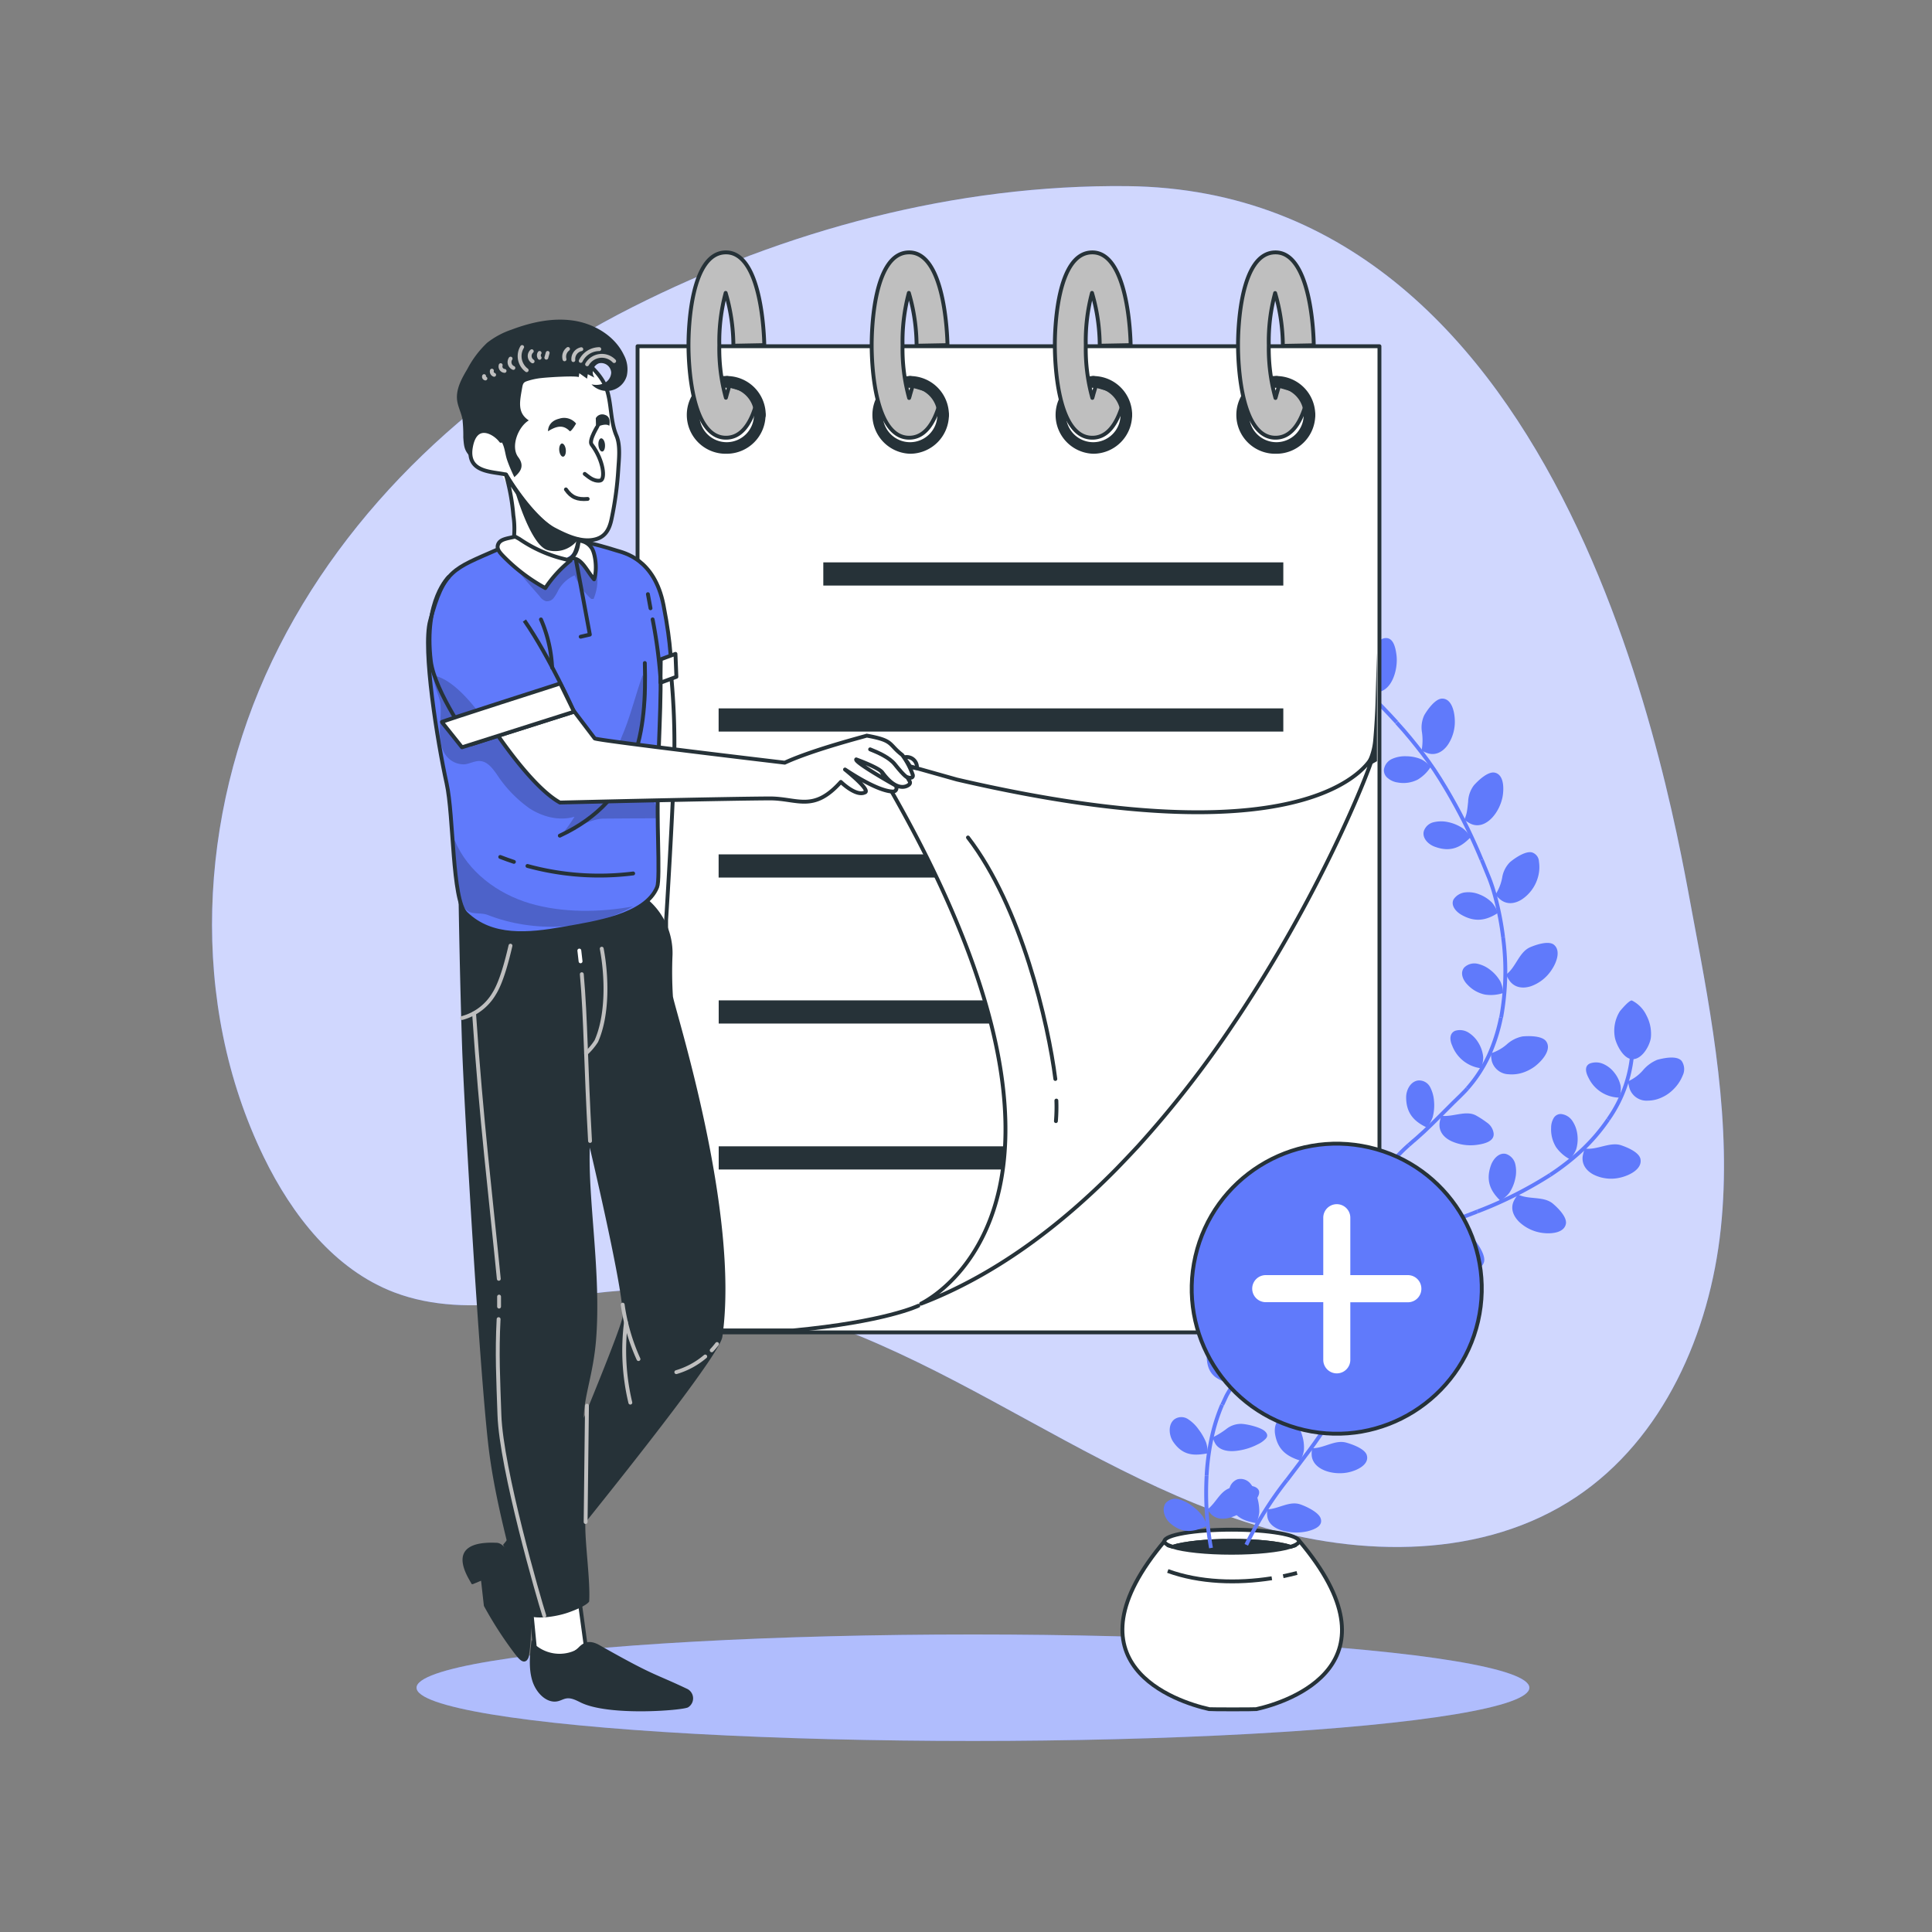 <svg xmlns="http://www.w3.org/2000/svg" xmlns:xlink="http://www.w3.org/1999/xlink" viewBox="0 0 500 500"><rect x="0" y="0" width="500" height="500" fill="#808080" stroke="none"/><defs><clipPath id="freepik--clip-path--inject-25"><path d="M171.72,156.62c-2.34-12-10.31-13.56-12.12-14.13-12.47-3.93-21-4.59-30.86-.27-11.55,5.08-13.87,5.26-17.43,18.44-2,7.21,1.93,31.49,4.27,42.06,1.87,8.41,1.4,30.2,5,33.69,6.68,6.47,16.15,5.54,25.31,3.92,7.93-1.41,21.17-3.29,24.18-10.76.43-1.07.39-5.59.24-12.11-.48-19.73.84-31.05.64-43.68l2.68-1.24S173.86,167.55,171.72,156.62Z" style="fill:#607AFB;stroke:#263238;stroke-miterlimit:10"></path></clipPath></defs><g id="freepik--background-simple--inject-25"><path d="M291.77,48.17c-44.3-.48-88.63,11.38-128.18,31.36S89.55,131,70.44,171s-21.55,88.63-2.16,128.47c7.27,14.93,18.25,29.1,33.77,35,19.85,7.54,41.85.08,63.06-.71,28.75-1.06,56.47,10.33,82,23.63s50.17,28.86,77.68,37.27,59.24,8.73,83.15-7.26c22.57-15.09,34.54-42.42,37.4-69.42s-2.2-54.13-7.23-80.81C432.83,209.3,407.33,49.41,291.77,48.17Z" style="fill:#607AFB"></path><g style="opacity:0.7"><path d="M291.77,48.17c-44.3-.48-88.63,11.38-128.18,31.36S89.55,131,70.44,171s-21.55,88.63-2.16,128.47c7.27,14.93,18.25,29.1,33.77,35,19.85,7.54,41.85.08,63.06-.71,28.75-1.06,56.47,10.33,82,23.63s50.17,28.86,77.68,37.27,59.24,8.73,83.15-7.26c22.57-15.09,34.54-42.42,37.4-69.42s-2.2-54.13-7.23-80.81C432.83,209.3,407.33,49.41,291.77,48.17Z" style="fill:#fff"></path></g></g><g id="freepik--Shadow--inject-25"><ellipse cx="251.8" cy="436.78" rx="144" ry="13.78" style="fill:#607AFB"></ellipse><ellipse cx="251.8" cy="436.78" rx="144" ry="13.78" style="fill:#fff;opacity:0.5"></ellipse></g><g id="freepik--Plant--inject-25"><path d="M361.41,169.54c.49,4.06-1.47,10-5.67,9.55a8,8,0,0,1-2-.52c.41-3-1.4-6.39.1-9,.81-1.46,2.87-4.17,4.47-4.41C360.49,164.81,361.13,167.31,361.41,169.54Z" style="fill:#607AFB"></path><path d="M356.78,182.4c-1.4,3-3.32,5.45-7.83,5.33a5.67,5.67,0,0,1-2.84-.9,3.44,3.44,0,0,1-1.61-2.36,3.22,3.22,0,0,1,1.79-3.11,9.05,9.05,0,0,1,3.71-.92,12.44,12.44,0,0,1,4.08.42A9,9,0,0,1,356.78,182.4Z" style="fill:#607AFB"></path><path d="M346.81,171.51c4.73,5.41,9.94,10.23,14.65,15.44" style="fill:none;stroke:#607AFB;stroke-miterlimit:10"></path><path d="M376.49,186.12a10.73,10.73,0,0,1-1.71,6.52c-1.21,1.8-3,2.87-5,2.38a9.91,9.91,0,0,1-1.88-.77,14.46,14.46,0,0,0,.11-4.7,7.48,7.48,0,0,1,.59-4.46c.84-1.45,2.84-4.25,4.58-4.29C375.5,180.75,376.36,183.69,376.49,186.12Z" style="fill:#607AFB"></path><path d="M370.29,198.43a10.17,10.17,0,0,1-3.37,3.32,8.11,8.11,0,0,1-5.18.76,5,5,0,0,1-2.5-1.07,2.58,2.58,0,0,1-1.09-2.2,3.6,3.6,0,0,1,2.15-2.85,8.23,8.23,0,0,1,3.66-.67,10.07,10.07,0,0,1,3.92.81A8.81,8.81,0,0,1,370.29,198.43Z" style="fill:#607AFB"></path><path d="M361.46,187c2.39,2.57,4.58,5.3,6.72,8.06s4.06,5.7,5.85,8.71" style="fill:none;stroke:#607AFB;stroke-miterlimit:10"></path><path d="M388.94,205.73c-.61,4.38-4.4,9.2-8.26,7.49a7.68,7.68,0,0,1-1.71-1.1,8.38,8.38,0,0,0,.69-2.23c.13-.77.2-1.57.29-2.36a7.47,7.47,0,0,1,1.47-4.26c1.11-1.26,3.58-3.61,5.33-3.33C389,200.34,389.26,203.37,388.94,205.73Z" style="fill:#607AFB"></path><path d="M380.59,216.67c-2.35,2.43-4.95,4-9.13,2.51-1.79-.59-3.4-2.22-3-4a3.49,3.49,0,0,1,2.62-2.4,8.44,8.44,0,0,1,3.77,0,10.88,10.88,0,0,1,3.69,1.56A8.11,8.11,0,0,1,380.59,216.67Z" style="fill:#607AFB"></path><path d="M374,203.72a141.7,141.7,0,0,1,9.43,18.8" style="fill:none;stroke:#607AFB;stroke-miterlimit:10"></path><path d="M398,227.09a10.21,10.21,0,0,1-4,5.58c-1.8,1.21-3.85,1.5-5.53.27a8.87,8.87,0,0,1-1.46-1.41,12,12,0,0,0,1.75-4.38,7.26,7.26,0,0,1,2-4c1.26-1.08,4.08-3,5.74-2.54a2.59,2.59,0,0,1,1.78,2.36A9.5,9.5,0,0,1,398,227.09Z" style="fill:#607AFB"></path><path d="M387.65,236.28c-2.84,1.82-5.76,2.59-9.45.46-1.56-.89-2.79-2.54-2-4a4.12,4.12,0,0,1,3-1.79,7.46,7.46,0,0,1,3.63.51,9.38,9.38,0,0,1,3.31,2.14A8,8,0,0,1,387.65,236.28Z" style="fill:#607AFB"></path><path d="M383.46,222.52l2,4.89a45.61,45.61,0,0,1,1.57,4.93A76.9,76.9,0,0,1,389,242.59" style="fill:none;stroke:#607AFB;stroke-miterlimit:10"></path><path d="M401.56,251a10.65,10.65,0,0,1-5.37,4.24c-2.08.67-4.1.37-5.4-1.27a8.81,8.81,0,0,1-1-1.76c2.48-1.82,3.3-5.67,6.06-7,1.53-.68,4.79-1.8,6.23-.77C404,245.91,402.91,249,401.56,251Z" style="fill:#607AFB"></path><path d="M389,257a10.17,10.17,0,0,1-4.71.39,8.59,8.59,0,0,1-4.49-2.54c-1.26-1.26-2-3.17-.83-4.49a3.75,3.75,0,0,1,3.43-.93,8.17,8.17,0,0,1,3.34,1.63,9.88,9.88,0,0,1,2.58,3A7.65,7.65,0,0,1,389,257Z" style="fill:#607AFB"></path><path d="M389,242.59a66.44,66.44,0,0,1-.51,20.74" style="fill:none;stroke:#607AFB;stroke-miterlimit:10"></path><path d="M397.2,276a11,11,0,0,1-3.29,1.66,9.17,9.17,0,0,1-3.47.36,4.66,4.66,0,0,1-4.37-3.43,11.24,11.24,0,0,1-.22-2,11.5,11.5,0,0,0,4.11-2.31,8.51,8.51,0,0,1,4.09-2.06c1.67-.14,5.15-.2,6.14,1.35C401.55,271.6,399.3,274.38,397.2,276Z" style="fill:#607AFB"></path><path d="M383.24,276.46a9.18,9.18,0,0,1-7.4-5.82c-.71-1.55-.73-3.24.75-3.87a4.18,4.18,0,0,1,3.5.49,7.86,7.86,0,0,1,2.54,2.64,8.63,8.63,0,0,1,1.22,3.66A6.65,6.65,0,0,1,383.24,276.46Z" style="fill:#607AFB"></path><path d="M388.45,263.33a45.6,45.6,0,0,1-3.13,9.81,35.15,35.15,0,0,1-5.57,8.55" style="fill:none;stroke:#607AFB;stroke-miterlimit:10"></path><path d="M382.19,296.29a12,12,0,0,1-6.53-.94c-2-.93-3.29-2.5-3.11-4.59a7.49,7.49,0,0,1,.49-2c3,.38,6.37-1.52,9-.05a23.86,23.86,0,0,1,2.76,1.8,4,4,0,0,1,1.72,2.6C386.92,295.25,384.45,296,382.19,296.29Z" style="fill:#607AFB"></path><path d="M369.24,291.79c-3-1.44-5.33-3.44-5.33-7.82,0-1.85,1.09-4.05,3.07-4.34a3.21,3.21,0,0,1,3.15,1.74,9.2,9.2,0,0,1,1,3.68,11.91,11.91,0,0,1-.35,4.07A8.39,8.39,0,0,1,369.24,291.79Z" style="fill:#607AFB"></path><path d="M379.75,281.69c-.53.66-1.18,1.23-1.76,1.85l-1.91,1.86-3.77,3.77c-1.25,1.24-2.49,2.48-3.77,3.67-.64.59-1.28,1.18-1.94,1.75s-1.33,1.12-2,1.74" style="fill:none;stroke:#607AFB;stroke-miterlimit:10"></path><path d="M368,310.23a16.85,16.85,0,0,1-3,.09,15.82,15.82,0,0,1-3.21-.53c-2-.56-3.8-1.72-4-3.81a7.13,7.13,0,0,1,.16-2.05c3.1-.1,6.15-2.13,8.86-.66,1.47.75,4.18,2.78,4.6,4.27a1.64,1.64,0,0,1,0,1.19,1.55,1.55,0,0,1-.73.77A8.81,8.81,0,0,1,368,310.23Z" style="fill:#607AFB"></path><path d="M354.77,307.79a10.17,10.17,0,0,1-4.49-1.53c-1.27-.92-2.2-2.39-2.44-5-.22-2.17,1-5.17,3.16-5.9a2.86,2.86,0,0,1,3.39,1.29,10,10,0,0,1,1.22,3.76,17.71,17.71,0,0,1,.12,4.27A12.09,12.09,0,0,1,354.77,307.79Z" style="fill:#607AFB"></path><path d="M364.59,296.33A49,49,0,0,0,352,314" style="fill:none;stroke:#607AFB;stroke-miterlimit:10"></path><path d="M361,325.09a16.18,16.18,0,0,1-5.77,2.23c-2.12.33-4.15.06-5.24-1.75a6.09,6.09,0,0,1-.72-1.93c2.73-1.41,4.67-4.53,7.73-4.38,1.65,0,5,.69,6,1.88C364.33,322.68,362.62,324,361,325.09Z" style="fill:#607AFB"></path><path d="M348,328.5c-3.22.91-6.37,1.52-9.07-2.95a7.42,7.42,0,0,1-.87-3.46,4.84,4.84,0,0,1,1.22-3.23,2.91,2.91,0,0,1,3.65-.26,10.22,10.22,0,0,1,2.68,2.87,18.11,18.11,0,0,1,1.94,3.82,6.56,6.56,0,0,1,.31,1.6C348,327.43,348,328,348,328.5Z" style="fill:#607AFB"></path><path d="M352,314a48.69,48.69,0,0,0-3.85,21.32" style="fill:none;stroke:#607AFB;stroke-miterlimit:10"></path><path d="M433,282a10,10,0,0,1-3.12,2.1,8.5,8.5,0,0,1-3.41.74,4.62,4.62,0,0,1-4.69-3,8.67,8.67,0,0,1-.42-2,11.18,11.18,0,0,0,3.81-2.82,9.59,9.59,0,0,1,3.77-2.76c1.63-.42,5.05-1.18,6.28.33a3.76,3.76,0,0,1,.26,3.75A10.58,10.58,0,0,1,433,282Z" style="fill:#607AFB"></path><path d="M419.09,284.06a9,9,0,0,1-7.95-5.07c-.79-1.46-1.12-3.08.3-3.75a4.62,4.62,0,0,1,3.51.12,7.3,7.3,0,0,1,2.84,2.25,8.09,8.09,0,0,1,1.64,3.49A6.9,6.9,0,0,1,419.09,284.06Z" style="fill:#607AFB"></path><path d="M422.52,270.46a34.4,34.4,0,0,1-6.33,19.27" style="fill:none;stroke:#607AFB;stroke-miterlimit:10"></path><path d="M419.34,304.76a10.17,10.17,0,0,1-6.9-.76c-1.93-1-3.12-2.69-2.84-4.78a11,11,0,0,1,.56-2c3,.51,6.38-1.74,9.29-.86,1.59.53,4.82,1.84,5.11,3.65C425,302.51,421.86,304.16,419.34,304.76Z" style="fill:#607AFB"></path><path d="M406.25,300a10.2,10.2,0,0,1-3.55-3.13,8.77,8.77,0,0,1-1.27-5,4.86,4.86,0,0,1,.62-2.44,2.12,2.12,0,0,1,1.82-1.13,4,4,0,0,1,3.06,1.79,7.93,7.93,0,0,1,1.28,3.45,9.22,9.22,0,0,1-.3,3.92A7.71,7.71,0,0,1,406.25,300Z" style="fill:#607AFB"></path><path d="M416.19,289.73a47.48,47.48,0,0,1-6.75,7.89,62.71,62.71,0,0,1-8.24,6.44" style="fill:none;stroke:#607AFB;stroke-miterlimit:10"></path><path d="M399.27,319.09a10.8,10.8,0,0,1-6.11-2.87c-1.55-1.53-2.28-3.45-1.41-5.36a8.16,8.16,0,0,1,1.11-1.72c2.76,1.37,6.57.38,8.95,2.3,1.29,1.06,3.74,3.48,3.45,5.24C404.86,319,401.69,319.39,399.27,319.09Z" style="fill:#607AFB"></path><path d="M388.28,310.73c-2.4-2.35-3.89-5-2.43-9.15.63-1.74,2.15-3.37,3.9-2.94a3.64,3.64,0,0,1,2.4,2.63,8.27,8.27,0,0,1,0,3.74,10.5,10.5,0,0,1-1.54,3.71A8.58,8.58,0,0,1,388.28,310.73Z" style="fill:#607AFB"></path><path d="M401.2,304.06a103.5,103.5,0,0,1-18.84,9.47" style="fill:none;stroke:#607AFB;stroke-miterlimit:10"></path><path d="M378.47,327.88a12.27,12.27,0,0,1-5.41-3.55c-1.4-1.62-2.12-3.55-1.12-5.42a7.59,7.59,0,0,1,1.26-1.62c2.64,1.59,6.44,1.24,8.41,3.58,1.06,1.28,2.95,4.14,2.44,5.78C383.37,328.83,380.58,328.53,378.47,327.88Z" style="fill:#607AFB"></path><path d="M368.43,318.66c-2.36-2.37-4.18-4.94-2-9.29.94-1.83,3.11-3.5,5-2.93a3.24,3.24,0,0,1,2.14,2.88,8.78,8.78,0,0,1-.63,3.76,12.94,12.94,0,0,1-2.05,3.62A10.71,10.71,0,0,1,368.43,318.66Z" style="fill:#607AFB"></path><path d="M382.36,313.53c-6.56,2.61-13.46,4.79-19.87,8.34" style="fill:none;stroke:#607AFB;stroke-miterlimit:10"></path><path d="M363,336.05a19.7,19.7,0,0,1-5.78-1.68c-1.88-.9-3.52-2.24-3.4-4.36a6.3,6.3,0,0,1,.53-2,31.64,31.64,0,0,0,4.67,0,6,6,0,0,1,4.12,1.16c1.28,1.05,3.49,3.61,3.58,5.16C366.89,336.32,364.87,336.22,363,336.05Z" style="fill:#607AFB"></path><path d="M350.56,331.44a10.26,10.26,0,0,1-4.35-1.92c-1.15-1-1.91-2.75-1.59-5.56.24-2.38,2.24-5.39,4.61-5.75a2.78,2.78,0,0,1,3.13,1.91,10.42,10.42,0,0,1,.37,4,21.5,21.5,0,0,1-.72,4.33A16.83,16.83,0,0,1,350.56,331.44Z" style="fill:#607AFB"></path><path d="M362.49,321.87a40,40,0,0,0-8.88,6.53,25.75,25.75,0,0,0-6.2,9.3" style="fill:none;stroke:#607AFB;stroke-miterlimit:10"></path><path d="M325.14,442.32c-.33.08-11.85.08-12.19,0-8.45-1.86-38.46-11.72-11.41-43.65h34.63C363.2,430.59,333.6,440.46,325.14,442.32Z" style="fill:#fff;stroke:#263238;stroke-miterlimit:10"></path><path d="M336.16,398.88c0,.52-.78,1-2.15,1.43-3-.93-8.68-1.55-15.26-1.55s-12.29.62-15.25,1.55c-1.37-.42-2.15-.91-2.15-1.43,0-1.64,7.79-3,17.4-3S336.16,397.24,336.16,398.88Z" style="fill:#fff;stroke:#263238;stroke-miterlimit:10"></path><path d="M334,400.31c-3,.92-8.68,1.54-15.26,1.54s-12.29-.62-15.25-1.54c3-.93,8.68-1.55,15.25-1.55S331.05,399.38,334,400.31Z" style="fill:#263238;stroke:#263238;stroke-miterlimit:10"></path><path d="M332.09,407.92c1.21-.25,2.41-.53,3.58-.84" style="fill:#fff;stroke:#263238;stroke-miterlimit:10"></path><path d="M302.22,406.57c8.26,3,17.95,3.29,26.93,1.88" style="fill:#fff;stroke:#263238;stroke-miterlimit:10"></path><path d="M344,349.81c-3.95.33-9.42-2.15-9.25-6a7.21,7.21,0,0,1,.38-1.8c2.86.67,5.87-.91,8.57.4,1.48.74,4.41,2.5,4.71,4.16C348.77,348.78,346.15,349.63,344,349.81Z" style="fill:#607AFB"></path><path d="M331.7,344.47c-2.9-1.56-5.24-3.56-5.29-7.82,0-1.79.88-3.69,2.57-3.67a3.9,3.9,0,0,1,3,1.92,8.79,8.79,0,0,1,1.2,3.44,10.1,10.1,0,0,1-.13,3.75A7.18,7.18,0,0,1,331.7,344.47Z" style="fill:#607AFB"></path><path d="M340.84,335.79c-4,4.52-8.65,8.51-13.12,12.81" style="fill:none;stroke:#607AFB;stroke-miterlimit:10"></path><path d="M331.47,362a14.83,14.83,0,0,1-5.91-1.12c-1.87-.82-3.61-2.06-3.78-4a5.74,5.74,0,0,1,.17-1.85c2.9.29,5.76-1.27,8.39.2,1.44.79,4.18,2.77,4.59,4.28C335.46,361.53,333.37,361.94,331.47,362Z" style="fill:#607AFB"></path><path d="M318.89,358.2a11.47,11.47,0,0,1-4.38-1.83c-1.24-1-2.1-2.43-2.2-5-.1-2.14.94-4.56,2.91-4.94a3.26,3.26,0,0,1,3.2,1.61,9.79,9.79,0,0,1,1.25,3.53,13.84,13.84,0,0,1,.16,3.91A10.09,10.09,0,0,1,318.89,358.2Z" style="fill:#607AFB"></path><path d="M327.72,348.6a83.14,83.14,0,0,0-6.41,6.83,34.21,34.21,0,0,0-2.8,3.88c-.4.7-.83,1.37-1.19,2.09l-1,2.16" style="fill:none;stroke:#607AFB;stroke-miterlimit:10"></path><path d="M325.53,373.78a16,16,0,0,1-5.76,1.72c-2.07.2-4.15-.18-5.2-1.81a6.25,6.25,0,0,1-.71-1.71,20.6,20.6,0,0,0,3.66-2.27,6.08,6.08,0,0,1,3.88-1.21c1.62.11,4.93.9,6,1.95.72.71.67,1.3.22,1.83A6.64,6.64,0,0,1,325.53,373.78Z" style="fill:#607AFB"></path><path d="M312.57,376.12c-3.25.58-6.39.83-9-3.06-1.07-1.65-1.31-4.39.32-5.71a3.11,3.11,0,0,1,3.58-.07,10,10,0,0,1,2.72,2.64,14.74,14.74,0,0,1,1.95,3.4A9.46,9.46,0,0,1,312.57,376.12Z" style="fill:#607AFB"></path><path d="M316.28,363.56a46.92,46.92,0,0,0-2.81,9.05,61.23,61.23,0,0,0-1.2,9.33" style="fill:none;stroke:#607AFB;stroke-miterlimit:10"></path><path d="M324.23,389.12a14.29,14.29,0,0,1-5.08,3.37c-2,.74-4,.87-5.5-.42a5.94,5.94,0,0,1-1.14-1.46c2.33-1.77,3.28-4.92,6.22-5.64,1.59-.41,4.94-.83,6.28-.05C326.75,385.92,325.54,387.68,324.23,389.12Z" style="fill:#607AFB"></path><path d="M312.32,394.92c-2.95,1.36-6,2.3-9.43-.67-1.47-1.25-2.35-3.67-1.22-5.24a3.34,3.34,0,0,1,3.44-1,10.11,10.11,0,0,1,3.35,1.67,12.8,12.8,0,0,1,2.78,2.7A7.93,7.93,0,0,1,312.32,394.92Z" style="fill:#607AFB"></path><path d="M312.27,381.94a81.71,81.71,0,0,0,1.14,18.68" style="fill:none;stroke:#607AFB;stroke-miterlimit:10"></path><path d="M349.74,380.84c-3.95,1.22-9.87-.15-10.27-4.13a7.22,7.22,0,0,1,.12-1.92c3,.07,5.77-2.2,8.71-1.47,1.6.43,4.84,1.58,5.4,3.2C354.43,378.71,351.9,380.22,349.74,380.84Z" style="fill:#607AFB"></path><path d="M336.5,378c-3.16-1-5.81-2.56-6.51-6.85-.3-1.81.29-3.91,2-4.25a3.8,3.8,0,0,1,3.28,1.33A8.36,8.36,0,0,1,337,371.5a10.42,10.42,0,0,1,.45,3.83A7.8,7.8,0,0,1,336.5,378Z" style="fill:#607AFB"></path><path d="M344.34,367.22c-3.23,5.51-7.35,10.56-11.27,15.8" style="fill:none;stroke:#607AFB;stroke-miterlimit:10"></path><path d="M338.34,396.3a13.35,13.35,0,0,1-6.21-.11c-2.05-.55-3.79-1.66-4.14-3.64a6.25,6.25,0,0,1,0-1.93c3-.13,5.72-2.27,8.58-1.27,1.56.54,4.61,2,5.19,3.53C342.51,394.88,340.3,395.81,338.34,396.3Z" style="fill:#607AFB"></path><path d="M325.14,394.2c-3.26-.6-6.25-1.54-7.16-6.22a5.85,5.85,0,0,1,.29-3.08,3.4,3.4,0,0,1,2-2.06,3.28,3.28,0,0,1,3.38,1.17,9.1,9.1,0,0,1,1.69,3.38,13.17,13.17,0,0,1,.56,3.95A9.42,9.42,0,0,1,325.14,394.2Z" style="fill:#607AFB"></path><path d="M333.07,383a91.29,91.29,0,0,0-10.53,16.8" style="fill:none;stroke:#607AFB;stroke-miterlimit:10"></path><path d="M417.93,268.52a9.55,9.55,0,0,1,1.28-6.79c.15-.19,2.36-2.88,3.11-2.81a8.28,8.28,0,0,1,3.79,3.89,10.11,10.11,0,0,1,1.13,5.75c-.23,1.86-2.08,5.41-4.58,5.56S418.26,270.23,417.93,268.52Z" style="fill:#607AFB"></path></g><g id="freepik--Note--inject-25"><rect x="164.95" y="89.61" width="192" height="255.21" style="fill:#fff"></rect><path d="M357,345.32H165a.5.5,0,0,1-.5-.5V89.61a.5.5,0,0,1,.5-.5H357a.5.5,0,0,1,.5.5V344.82A.5.5,0,0,1,357,345.32Zm-191.5-1h191V90.11h-191Z" style="fill:#263238"></path><rect x="185.98" y="221.11" width="146.14" height="6" style="fill:#263238"></rect><rect x="213.07" y="145.54" width="119.05" height="6" style="fill:#263238"></rect><rect x="185.98" y="183.33" width="146.14" height="6" style="fill:#263238"></rect><path d="M294.57,296.67q-2.79,3-5.7,6H186v-6Z" style="fill:#263238"></path><path d="M323.28,258.89c-1.28,2-2.59,4-3.95,6H186v-6Z" style="fill:#263238"></path><path d="M237.66,337.93s-8.54,4.15-32.46,6.39H165.45" style="fill:none;stroke:#263238;stroke-linecap:round;stroke-linejoin:round"></path><path d="M352.79,199h0a15.84,15.84,0,0,0,2.6-7.43c.3-3.34.52-7.23.59-9.6l.38-13.09V197Z" style="fill:#263238"></path><path d="M355.24,195.84c0,1.22-11.18,30.7-32,63-1.28,2-2.59,4-3.95,6a273.46,273.46,0,0,1-24.76,31.78q-2.79,3-5.7,6c-14.65,14.86-31.53,27.51-50.44,34.76,1.08-.55,17.55-8.86,21.14-34.76q.4-2.85.57-6c.48-8.76-.46-19.26-3.64-31.78q-.74-2.92-1.65-6c-4.62-15.61-12.56-34.11-25.21-56l-3.26-7.1,21.3,6c95.13,22.09,107.55-6,107.55-6S355.24,195.82,355.24,195.84Z" style="fill:#fff;stroke:#263238;stroke-linecap:round;stroke-linejoin:round"></path><path d="M273.39,284.83a44.17,44.17,0,0,1-.12,5.31" style="fill:#fff;stroke:#263238;stroke-linecap:round;stroke-linejoin:round"></path><path d="M250.51,216.74c13.82,17.9,20.79,48.15,22.61,62.5" style="fill:#fff;stroke:#263238;stroke-linecap:round;stroke-linejoin:round"></path><path d="M188.12,117.43a10.06,10.06,0,1,1,0-20.11,1.5,1.5,0,0,1,0,3,7.06,7.06,0,1,0,7,7.06,1.5,1.5,0,1,1,3,0A10.06,10.06,0,0,1,188.12,117.43Z" style="fill:#263238"></path><path d="M187.88,113.28c-9.19,0-9.69-19.86-9.7-23.84v-.12c0-4,.47-24,9.7-24s9.87,21.54,9.92,24l-8,.15a48.88,48.88,0,0,0-2-13.67,48.42,48.42,0,0,0-1.64,13.48v.12a47.45,47.45,0,0,0,1.7,13.54c.09-.29.18-.61.28-1l.63-2.17,5.58,1.63a2.19,2.19,0,0,1,1.49,2.72h0C194.22,110.19,191.53,113.28,187.88,113.28Z" style="fill:#bfbfbf;stroke:#263238;stroke-linecap:round;stroke-linejoin:round"></path><path d="M196.67,108.88a1.5,1.5,0,0,1-1.5-1.5,7.06,7.06,0,0,0-7-7.06,1.5,1.5,0,0,1,0-3,10.07,10.07,0,0,1,10,10.06A1.5,1.5,0,0,1,196.67,108.88Z" style="fill:#263238"></path><path d="M235.52,117.43a10.06,10.06,0,0,1,0-20.11,1.5,1.5,0,1,1,0,3,7.06,7.06,0,1,0,7.06,7.06,1.5,1.5,0,0,1,3,0A10.07,10.07,0,0,1,235.52,117.43Z" style="fill:#263238"></path><path d="M235.29,113.28c-9.19,0-9.7-19.86-9.7-23.84v-.12c0-4,.46-24,9.7-24s9.87,21.54,9.92,24l-8,.15a48.81,48.81,0,0,0-2-13.67,48.5,48.5,0,0,0-1.63,13.48v.12A47.89,47.89,0,0,0,235.28,103c.1-.29.19-.61.29-1l.63-2.17,5.58,1.63a2.19,2.19,0,0,1,1.49,2.72h0C241.63,110.19,238.94,113.28,235.29,113.28Z" style="fill:#bfbfbf;stroke:#263238;stroke-linecap:round;stroke-linejoin:round"></path><path d="M244.08,108.88a1.5,1.5,0,0,1-1.5-1.5,7.07,7.07,0,0,0-7.06-7.06,1.5,1.5,0,0,1,0-3,10.07,10.07,0,0,1,10.06,10.06A1.5,1.5,0,0,1,244.08,108.88Z" style="fill:#263238"></path><path d="M282.93,117.43a10.06,10.06,0,0,1,0-20.11,1.5,1.5,0,0,1,0,3,7.06,7.06,0,1,0,7.06,7.06,1.5,1.5,0,0,1,3,0A10.07,10.07,0,0,1,282.93,117.43Z" style="fill:#263238"></path><path d="M282.69,113.28c-9.19,0-9.69-19.86-9.7-23.84v-.12c0-4,.47-24,9.7-24s9.88,21.54,9.92,24l-8,.15a48.88,48.88,0,0,0-2-13.67A48.42,48.42,0,0,0,281,89.32v.12a47.45,47.45,0,0,0,1.7,13.54c.09-.29.19-.61.28-1l.64-2.17,5.57,1.63a2.19,2.19,0,0,1,1.49,2.72h0C289,110.19,286.35,113.28,282.69,113.28Z" style="fill:#bfbfbf;stroke:#263238;stroke-linecap:round;stroke-linejoin:round"></path><path d="M291.49,108.88a1.5,1.5,0,0,1-1.5-1.5,7.07,7.07,0,0,0-7.06-7.06,1.5,1.5,0,0,1,0-3A10.07,10.07,0,0,1,293,107.38,1.51,1.51,0,0,1,291.49,108.88Z" style="fill:#263238"></path><path d="M330.34,117.43a10.06,10.06,0,1,1,0-20.11,1.5,1.5,0,0,1,0,3,7.06,7.06,0,1,0,7.05,7.06,1.5,1.5,0,0,1,3,0A10.06,10.06,0,0,1,330.34,117.43Z" style="fill:#263238"></path><path d="M330.1,113.28c-9.19,0-9.69-19.86-9.7-23.84v-.12c0-4,.47-24,9.7-24S340,86.9,340,89.36l-8,.15a49.26,49.26,0,0,0-2-13.67,48,48,0,0,0-1.64,13.48v.12A47.89,47.89,0,0,0,330.09,103c.1-.29.19-.61.29-1l.63-2.17,5.58,1.63a2.19,2.19,0,0,1,1.49,2.72h0C336.44,110.19,333.75,113.28,330.1,113.28Z" style="fill:#bfbfbf;stroke:#263238;stroke-linecap:round;stroke-linejoin:round"></path><path d="M338.89,108.88a1.5,1.5,0,0,1-1.5-1.5,7.06,7.06,0,0,0-7.05-7.06,1.5,1.5,0,0,1,0-3,10.07,10.07,0,0,1,10.05,10.06A1.5,1.5,0,0,1,338.89,108.88Z" style="fill:#263238"></path></g><g id="freepik--Graphic--inject-25"><circle cx="345.96" cy="333.53" r="37.53" transform="translate(-56.63 595.93) rotate(-77.05)" style="fill:#607AFB;stroke:#263238;stroke-miterlimit:10"></circle><path d="M367.85,333.53a3.49,3.49,0,0,1-3.5,3.5H349.46v14.9a3.5,3.5,0,0,1-7,0V337H327.57a3.5,3.5,0,1,1,0-7h14.89V315.14a3.5,3.5,0,0,1,7,0V330h14.89A3.5,3.5,0,0,1,367.85,333.53Z" style="fill:#fff"></path></g><g id="freepik--Character--inject-25"><path d="M166,210.8s3.08,17.7,2.49,19.9a8.3,8.3,0,0,1-3,3.86l6.9,16.4V238.13s1.9-29.7,2.13-43a184.38,184.38,0,0,0-.77-19.78l-3.27.53S166.73,203.67,166,210.8Z" style="fill:#fff;stroke:#263238;stroke-linecap:round;stroke-linejoin:round"></path><path d="M151.58,425.92l-1.92-14.12-12.75-1,1.49,15.43A10.18,10.18,0,0,0,151.58,425.92Z" style="fill:#fff;stroke:#263238;stroke-linecap:round;stroke-linejoin:round"></path><path d="M137.57,424.44c-.42,3.48-.83,7.14.17,10.47s3.93,6.14,6.81,5.32c.66-.18,1.29-.55,2-.67,1.28-.22,2.54.46,3.74,1.05,7.28,3.59,26.26,2.05,27.76,1.26a2.73,2.73,0,0,0-.36-4.86c-8.71-4.13-8.15-3.09-22.53-11.24-2.58-1.46-4.11-.76-5.41.58a7.66,7.66,0,0,1-12.14-1.91Z" style="fill:#263238"></path><path d="M150.74,394c-6.51,8.09-14.66,18.45-14.66,18.45l-5.88-12.66s13.66-16.22,20.67-33.33c0,3.35.27,7,.36,9.09C151.47,381.87,150.84,387.71,150.74,394Z" style="fill:#263238"></path><path d="M136.92,428.27a2.35,2.35,0,0,1-.6,1.44c-1.12,1-2.36-.81-3.3-2a98.34,98.34,0,0,1-7.79-12.11l-.73-6.51-2.14.89-.27,0-.62-1.09c-4.74-8.28.92-9.89,6.95-9.62.69,0,2.13.18,4.45,4.63a28.27,28.27,0,0,1,1.67,3.19A40.11,40.11,0,0,1,136.92,428.27Z" style="fill:#263238"></path><path d="M174.15,257.87a102.13,102.13,0,0,1-.1-10.79,18.2,18.2,0,0,0-6.84-14.65s-5.24,7-20.21,7h-.75a71.16,71.16,0,0,1-19.64-3.26,72.23,72.23,0,0,1-7.92-3s.3,20,.93,38.59c.54,14.75,4.34,81,6.74,102.08,2,17.56,7.94,34.9,8.65,42.39.34,3.53,8.31,2.43,12.12,1.07,5-1.79,5.35-2.85,5.35-2.85.33-5.44-1.12-15-1-20.41,13.64-17,34.86-43.9,35.46-48.05C191.57,313.75,174.65,261.21,174.15,257.87Zm-13.05,83c-.35,2.18-4.88,13.6-10,26.07,0-5.52,2.44-11.27,3.16-20.18,1.37-17.14-2.11-36-1.62-49.77C155.41,308.83,161.74,336.78,161.1,340.83Z" style="fill:#263238"></path><path d="M182.51,351.06a20.49,20.49,0,0,1-7.48,4.05" style="fill:none;stroke:#bfbfbf;stroke-linecap:round;stroke-linejoin:round"></path><path d="M185.57,347.83a19.48,19.48,0,0,1-1.38,1.63" style="fill:none;stroke:#bfbfbf;stroke-linecap:round;stroke-linejoin:round"></path><path d="M155.73,245.52c1.37,7.29,1.59,17.14-1.4,23.92a16.38,16.38,0,0,1-2.65,3.16" style="fill:none;stroke:#bfbfbf;stroke-linecap:round;stroke-linejoin:round"></path><path d="M132.11,244.74c-.81,3.5-2.27,9.27-4.17,12.32a13.78,13.78,0,0,1-8.33,6.4" style="fill:none;stroke:#bfbfbf;stroke-linecap:round;stroke-linejoin:round"></path><path d="M150.57,252.12c1.05,11.82,1,23.29,2.13,43.16" style="fill:none;stroke:#bfbfbf;stroke-linecap:round;stroke-linejoin:round"></path><path d="M149.93,246c.11.94.22,1.87.32,2.79" style="fill:none;stroke:#fff;stroke-linecap:round;stroke-linejoin:round"></path><path d="M161.15,337.64a51.33,51.33,0,0,0,4.09,14.09" style="fill:none;stroke:#bfbfbf;stroke-linecap:round;stroke-linejoin:round"></path><path d="M162,342.22A58.07,58.07,0,0,0,163.13,363" style="fill:none;stroke:#bfbfbf;stroke-linecap:round;stroke-linejoin:round"></path><path d="M122.69,262.26c1.83,27.26,4.37,48,6.4,68.7" style="fill:none;stroke:#bfbfbf;stroke-linecap:round;stroke-linejoin:round"></path><path d="M129.16,338.15c0-.85,0-1.72,0-2.59" style="fill:none;stroke:#bfbfbf;stroke-linecap:round;stroke-linejoin:round"></path><path d="M140.86,418.12c-1.41-4.37-11.15-38-11.61-51.95-.31-9.25-.68-15.84-.21-24.78" style="fill:none;stroke:#bfbfbf;stroke-linecap:round;stroke-linejoin:round"></path><line x1="151.91" y1="363.79" x2="151.56" y2="393.9" style="fill:none;stroke:#bfbfbf;stroke-linecap:round;stroke-linejoin:round"></line><path d="M171.72,156.62c-2.34-12-10.31-13.56-12.12-14.13-12.47-3.93-21-4.59-30.86-.27-11.55,5.08-13.87,5.26-17.43,18.44-2,7.21,1.93,31.49,4.27,42.06,1.87,8.41,1.4,30.2,5,33.69,6.68,6.47,16.15,5.54,25.31,3.92,7.93-1.41,21.17-3.29,24.18-10.76.43-1.07.39-5.59.24-12.11-.48-19.73.84-31.05.64-43.68l2.68-1.24S173.86,167.55,171.72,156.62Z" style="fill:#607AFB"></path><g style="clip-path:url(#freepik--clip-path--inject-25)"><path d="M114,182.28c.35,4.08-1,8.46.77,12.13a5.76,5.76,0,0,0,5.43,3.4c1.42-.15,2.76-1,4.18-.84,1.82.19,3.07,1.86,4.14,3.35a32.8,32.8,0,0,0,8.45,8.84c3.43,2.25,7.79,3.38,11.72,2.2a38,38,0,0,1-3.5,4.83c2.18-.81,7-4.32,11.22-4.34l13.47-.09c.87-2.82-1.15-5.91-3.83-7.16s-5.78-1.09-8.71-.69-5.89,1-8.81.6a16.81,16.81,0,0,1-9.94-5.93,50.35,50.35,0,0,1-6.27-10c-.73,1.38-2.75,1.55-4.11.8a10.53,10.53,0,0,1-3.14-3.39c-2.67-3.77-7.78-10.05-12.49-11.07C111.8,176.93,113.81,180.06,114,182.28Z" style="opacity:0.2"></path><path d="M155.41,202.31c5.22-2,8.72-7.18,10.23-12.58.9-3.26,2.93-12.21.67-15-1.69,4.69-2.86,9.55-4.69,14.21-.94,2.38-1.94,4.73-3,7C158.08,197.05,156.51,201.88,155.41,202.31Z" style="opacity:0.2"></path><path d="M117.7,217.53c3.35,8.07,11.07,13.8,19.45,16.27s18.14,2.38,26.73.76c-11.07,6.27-25.75,6.88-37.6,2.25-2.13-.83-4.25.13-5.82-1.54-3.6-3.82-3.44-11.72-3-17l-2,.09" style="opacity:0.2"></path><path d="M139.73,154.4a3,3,0,0,0,1.6,1.2,2.21,2.21,0,0,0,2-.89,12.7,12.7,0,0,0,1.18-2,9,9,0,0,1,4.21-3.82A17.33,17.33,0,0,0,153,155l.62,0a13.09,13.09,0,0,0,.79-7.37,2.33,2.33,0,0,1-1.21,1.48,11.1,11.1,0,0,0-1.84-2.78,3.76,3.76,0,0,0-3-1.2,4.39,4.39,0,0,0-1.35.45c-2.78,1.35-4.74,4-6.21,6.67a65.72,65.72,0,0,0-6.45-4.18C136,150.21,137.92,152.28,139.73,154.4Z" style="opacity:0.2"></path></g><path d="M171.72,156.62c-2.34-12-10.31-13.56-12.12-14.13-12.47-3.93-21-4.59-30.86-.27-11.55,5.08-13.87,5.26-17.43,18.44-2,7.21,1.93,31.49,4.27,42.06,1.87,8.41,1.4,30.2,5,33.69,6.68,6.47,16.15,5.54,25.31,3.92,7.93-1.41,21.17-3.29,24.18-10.76.43-1.07.39-5.59.24-12.11-.48-19.73.84-31.05.64-43.68l2.68-1.24S173.86,167.55,171.72,156.62Z" style="fill:none;stroke:#263238;stroke-miterlimit:10"></path><g id="freepik--freepik--character-2--inject-97--inject-25"><path d="M151.24,139.83a7.34,7.34,0,0,0,6.88-4.81c1.44-4,2.11-16.74,2.11-19.06s-1.83-7-2.2-9.66-2-8.2-2-8.2l-4.85-4.68-6.67,2.82-9.44,1.25s-1.76,15.31-4.17,12.85-9.69.7-9.24,6.5,7.87,5.72,7.87,5.72,1.84,1.81,2.94,7.84a32.54,32.54,0,0,1,.07,11.35,11.08,11.08,0,0,0,10,4c6.39-.81,7-5.15,7-5.15S149.62,139.87,151.24,139.83Z" style="fill:#fff"></path><path d="M129.64,114.09c-1.42-2-6.52-5.24-7.76,1.54s5.53,6.35,9.08,7.19c2.66,4.43,8,11.87,12.5,14.2,2.79,1.45,6.28,3.13,9.57,2.75s4.6-2.35,5.24-5.46A87.12,87.12,0,0,0,160,121.64c.16-2.71.63-6.34-.47-8.91-1.58-3.71-1.24-8-2.45-11.79s-4.49-6.57-7.53-9" style="fill:none;stroke:#263238;stroke-linecap:round;stroke-linejoin:round"></path><path d="M141.83,111.61c2.08-1.29,3.89-1.85,5.64,0,.49,0,1.62-2,1.62-2a4,4,0,0,0-4.38-1.25C141.66,109.1,141.83,111.61,141.83,111.61Z" style="fill:#263238"></path><path d="M146.46,126.66c1.43,2.06,2.95,2.69,5.63,2.46" style="fill:none;stroke:#263238;stroke-linecap:round;stroke-linejoin:round"></path><path d="M145.43,114.77c.46,0,.91.69,1,1.64s-.23,1.75-.7,1.78-.91-.7-1-1.64S145,114.81,145.43,114.77Z" style="fill:#263238"></path><path d="M155.57,113.43c.48,0,.93.68,1,1.63s-.22,1.76-.7,1.8-.92-.7-1-1.64S155.1,113.48,155.57,113.43Z" style="fill:#263238"></path><path d="M154.45,110.51s2.3-1.12,3.22-.31c0,0,.66-2.29-1.08-2.82a1.9,1.9,0,0,0-2.4.85l.07,2.47Z" style="fill:#263238"></path><path d="M149.68,139.63c.06,0-.43,3.81-2,4.88a5.71,5.71,0,0,1-3.8,1.42c-3.23.28-9.62-1.41-11.31-4.18a22.24,22.24,0,0,0,.29-8.33,53.76,53.76,0,0,0-1.94-10.6S139.29,138.39,149.68,139.63Z" style="fill:none;stroke:#263238;stroke-linecap:round;stroke-linejoin:round"></path><path d="M133.34,138.88c-2.2.52-4,.64-4.48,2.15-.32,1,.41,1.88,1.19,2.71a46,46,0,0,0,11.08,8.45,31.33,31.33,0,0,1,6.55-7.15,35.17,35.17,0,0,1-13.25-5.55Z" style="fill:#fff;stroke:#263238;stroke-linecap:round;stroke-linejoin:round"></path><path d="M149.74,139.93a4.11,4.11,0,0,1,3.27,1.75c.94,1.07,1.7,5.46.74,8.25-2.14-2.48-3.46-6.23-6.55-5.26C149.62,143.91,149.74,139.93,149.74,139.93Z" style="fill:#fff;stroke:#263238;stroke-linecap:round;stroke-linejoin:round"></path><path d="M133,126s4.06,14.94,8.67,16.36a7.33,7.33,0,0,0,7.59-2.33C140.75,137.25,133,126,133,126Z" style="fill:#263238"></path><path d="M136.85,108.8c-2.81,1.71-4.75,6.83-2.73,9.51s-.06,4.27-1,5.18a37.61,37.61,0,0,1-1.87-4.41c-.61-1.78-.55-3.34-1.55-4.93-.55-.88-3.09-2.29-4.1-2.56-1.49-.4-3,1.21-3.48,2.68a9.14,9.14,0,0,0,.14,4.58c-2-2.15-2.16-2.75-2.36-5.65a39.29,39.29,0,0,0-.22-4.74c-.32-1.64-1.15-3.16-1.37-4.81-.38-2.91,1.17-5.68,2.67-8.2a25.79,25.79,0,0,1,5.07-6.72,21.14,21.14,0,0,1,6.34-3.42c5.12-1.93,10.66-3.15,16.07-2.33s10.68,4,13,8.9a7.79,7.79,0,0,1,.75,5.38,5.39,5.39,0,0,1-9.13,2.2,5,5,0,0,0,3.33-.32,3.17,3.17,0,0,0,1.77-2.72,2.61,2.61,0,0,0-3.16-2.4,2.44,2.44,0,0,0-1.17,3.7l-1.73-.87L151.93,98l-2-1.41-.15,1c-.92-.37-7.38,0-9.59.24a17.35,17.35,0,0,0-3.27.64c-1.2.36-1.54.48-1.76,1.74C134.54,103.84,133.77,106.77,136.85,108.8Z" style="fill:#263238"></path><path d="M137.62,90.9a1.66,1.66,0,0,0,.22,2.62" style="fill:none;stroke:#bfbfbf;stroke-linecap:round;stroke-linejoin:round"></path><path d="M139.65,91.34a1.12,1.12,0,0,0,0,1.26" style="fill:none;stroke:#bfbfbf;stroke-linecap:round;stroke-linejoin:round"></path><path d="M141.74,91.33c-.11.41-.23.83-.35,1.24" style="fill:none;stroke:#bfbfbf;stroke-linecap:round;stroke-linejoin:round"></path><path d="M147,90.31a2.52,2.52,0,0,0-.9,2.68" style="fill:none;stroke:#bfbfbf;stroke-linecap:round;stroke-linejoin:round"></path><path d="M148.38,93.19a2.61,2.61,0,0,1,2.06-2.82" style="fill:none;stroke:#bfbfbf;stroke-linecap:round;stroke-linejoin:round"></path><path d="M150.29,93.4a5.38,5.38,0,0,1,4.8-3.05" style="fill:none;stroke:#bfbfbf;stroke-linecap:round;stroke-linejoin:round"></path><path d="M151.94,94.28a4.41,4.41,0,0,1,7-.83" style="fill:none;stroke:#bfbfbf;stroke-linecap:round;stroke-linejoin:round"></path><path d="M132.14,92.81a1.63,1.63,0,0,0,.72,2.41" style="fill:none;stroke:#bfbfbf;stroke-linecap:round;stroke-linejoin:round"></path><path d="M135.13,89.81a4.56,4.56,0,0,0,1.17,6" style="fill:none;stroke:#bfbfbf;stroke-linecap:round;stroke-linejoin:round"></path><path d="M129.58,94.5a1.14,1.14,0,0,0,1,1.49" style="fill:none;stroke:#bfbfbf;stroke-linecap:round;stroke-linejoin:round"></path><path d="M127.3,95.92a.9.9,0,0,0,.58,1.08" style="fill:none;stroke:#bfbfbf;stroke-linecap:round;stroke-linejoin:round"></path><path d="M125.28,97.34a.46.46,0,0,0,.34.61" style="fill:none;stroke:#bfbfbf;stroke-linecap:round;stroke-linejoin:round"></path></g><path d="M166.88,171.59c.49,17.19-1.57,35.17-22,44.68" style="fill:none;stroke:#263238;stroke-linecap:round;stroke-linejoin:round"></path><path d="M136.51,224.11a70.49,70.49,0,0,0,27.35,1.94" style="fill:none;stroke:#263238;stroke-linecap:round;stroke-linejoin:round"></path><path d="M129.46,221.78c1.17.45,2.35.88,3.54,1.27" style="fill:none;stroke:#263238;stroke-linecap:round;stroke-linejoin:round"></path><path d="M237.3,198.8A2.65,2.65,0,0,0,234,196c0,.1-.22.13-.2.22a5.77,5.77,0,0,1,1.76,2.3C236.14,198.56,236.72,198.78,237.3,198.8Z" style="fill:none;stroke:#263238;stroke-linecap:round;stroke-linejoin:round"></path><path d="M236.24,200.57a19.56,19.56,0,0,0-2.75-5.19c-3.67-2.82-2.07-3.73-9.18-5,0,.08-13.74,3.55-21.22,7,0,0-49.19-5.82-49.19-6.29l-7.6-10-21.39,3.33s11.41,18.53,20,23.28c0,0,41-1,54.3-1.07,7.23,0,11.29,3.68,18.4-4.27,0,0,3.88,3.83,6.19,2.73,1.52-.42-3.42-4.58-5.11-5.94.54.31,8.14,5.56,12.37,5.71a.91.91,0,0,0,.53-1.68s-10.52-5.9-10-6.65c0,0,5.83,2.1,6.76,3.39,3.89,5.34,6.52,3.47,6.89,3.15.76-.66-.3-1.26-.3-1.88C234.86,201.2,236.42,201.65,236.24,200.57Z" style="fill:#fff;stroke:#263238;stroke-linecap:round;stroke-linejoin:round"></path><path d="M225.19,193.93c2.08.82,5,2.12,6.39,3.87,2.7,3.4,3.28,3.4,3.28,3.4" style="fill:none;stroke:#263238;stroke-linecap:round;stroke-linejoin:round"></path><path d="M116.24,149.2s-6.62,6-4.75,21.86c1,8.08,10.69,21.5,10.69,21.5l26.37-8.37s-6.23-14.08-12.83-23.59" style="fill:none;stroke:#263238;stroke-miterlimit:10"></path><path d="M140,160.31a35.48,35.48,0,0,1,2.89,12.47" style="fill:none;stroke:#263238;stroke-linecap:round;stroke-linejoin:round"></path><path d="M154.86,109.92c0,.06-2.56,4-1.76,5.1,3.18,4.18,3.62,9.12,2.23,9.35-1.84.29-3.21-1.19-4-1.73" style="fill:none;stroke:#263238;stroke-linecap:round;stroke-linejoin:round"></path><path d="M114.34,186.86l5.22,6.54,29-9.21L145,176.88S113.8,186.86,114.34,186.86Z" style="fill:#fff;stroke:#263238;stroke-linecap:round;stroke-linejoin:round"></path><path d="M149.09,145.16c0-.17,3.56,19.07,3.56,19.07l-2.37.55" style="fill:none;stroke:#263238;stroke-linecap:round;stroke-linejoin:round"></path><polygon points="171 170.63 174.81 169.22 175.05 175.16 170.93 176.69 171 170.63" style="fill:#fff;stroke:#263238;stroke-linecap:round;stroke-linejoin:round"></polygon><path d="M168.9,160.3A126,126,0,0,1,171,176.52" style="fill:#fff;stroke:#263238;stroke-linecap:round;stroke-linejoin:round"></path><path d="M167.68,153.77c.22,1.26.44,2.46.67,3.65" style="fill:#fff;stroke:#263238;stroke-linecap:round;stroke-linejoin:round"></path></g></svg>
